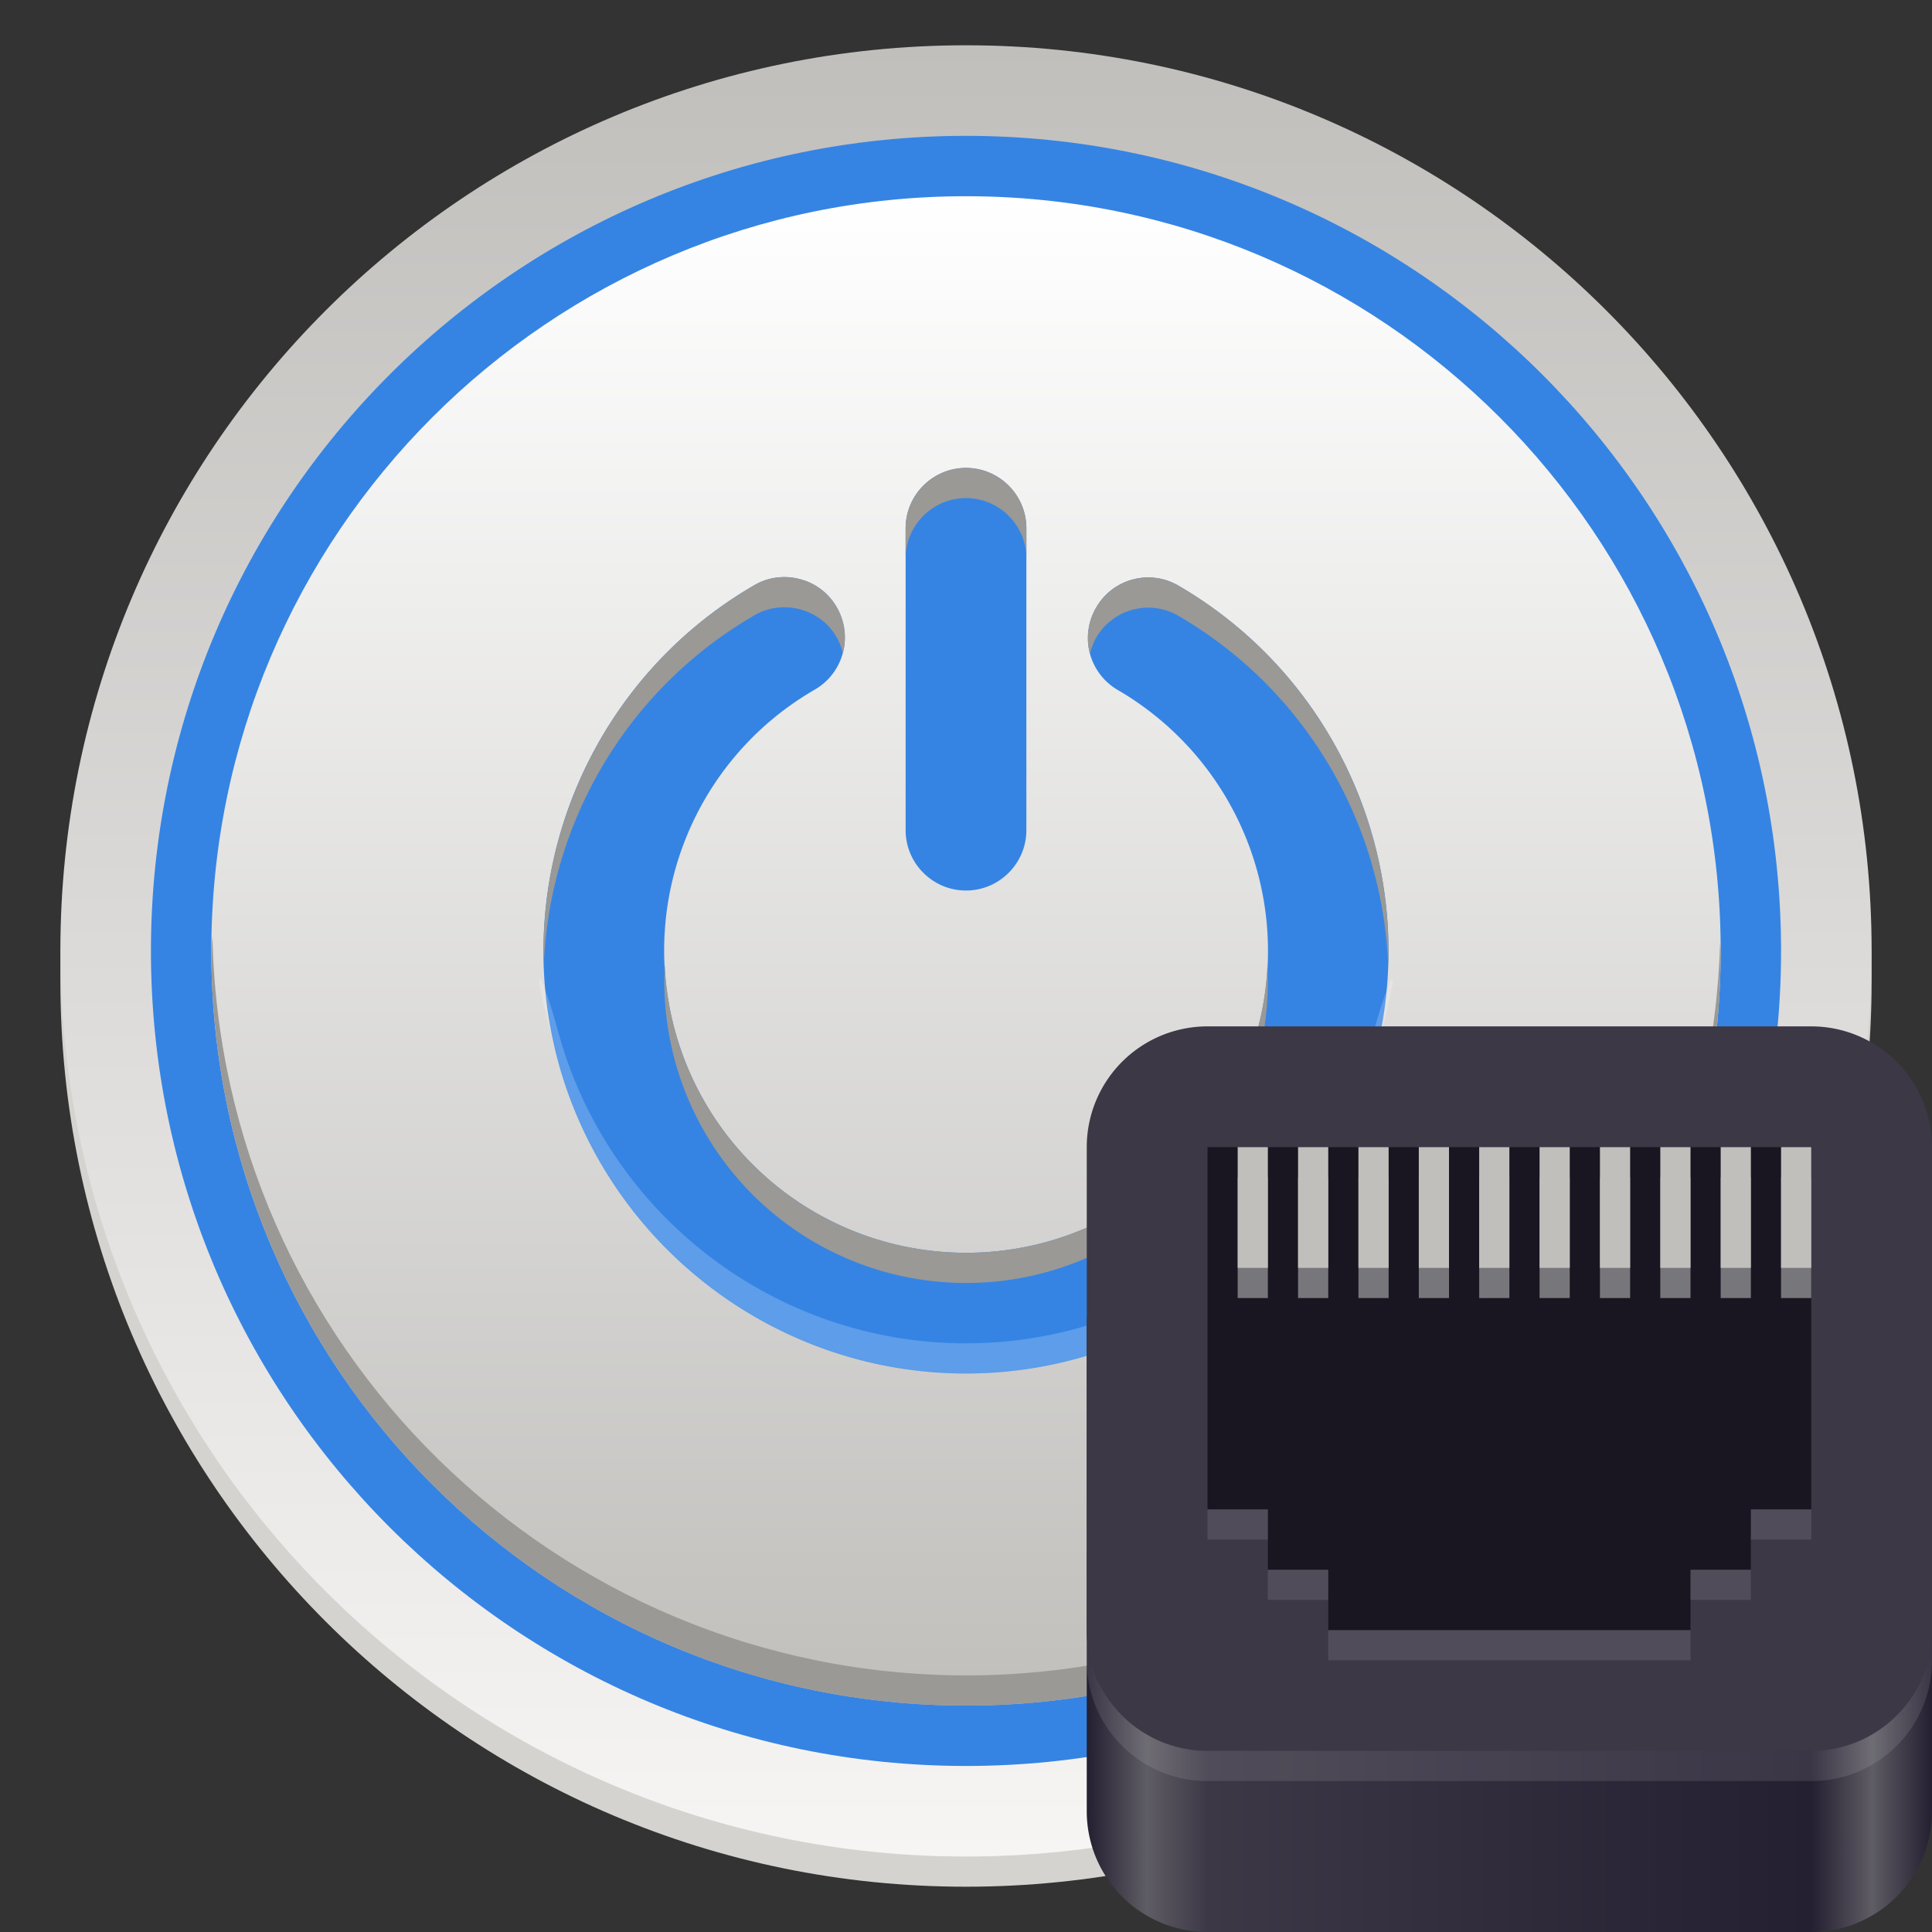 <svg xmlns="http://www.w3.org/2000/svg" width="128" height="128"><rect width="100%" height="100%" fill="#333333" stroke="none"/><linearGradient id="a" x1="64" x2="64" y1="3" y2="123" gradientUnits="userSpaceOnUse"><stop offset="0" stop-color="#c0bfbc"/><stop offset="1" stop-color="#f6f5f4"/></linearGradient><linearGradient id="b" x1="64" x2="64" y1="13" y2="113" gradientUnits="userSpaceOnUse"><stop offset="0" stop-color="#fff"/><stop offset="1" stop-color="#c0bfbc"/></linearGradient><linearGradient id="c" x1="72" x2="128" y1="128" y2="128" gradientUnits="userSpaceOnUse"><stop offset="0" stop-color="#241f31"/><stop offset=".071" stop-color="#5e5c64"/><stop offset=".143" stop-color="#3d3846"/><stop offset=".857" stop-color="#241f31"/><stop offset=".929" stop-color="#5e5c64"/><stop offset="1" stop-color="#241f31"/></linearGradient><path fill="#d5d3cf" d="M124 65c0 33.137-26.863 60-60 60S4 98.137 4 65 30.863 5 64 5s60 26.863 60 60m0 0"/><path fill="url(#a)" d="M124 63c0 33.137-26.863 60-60 60S4 96.137 4 63 30.863 3 64 3s60 26.863 60 60m0 0"/><path fill="#3584e4" d="M118 63c0 29.824-24.176 54-54 54S10 92.824 10 63 34.176 9 64 9s54 24.176 54 54m0 0"/><path fill="url(#b)" d="M114 63c0 27.613-22.387 50-50 50S14 90.613 14 63s22.387-50 50-50 50 22.387 50 50m0 0"/><path fill="#9a9996" d="M64 113c-27.613 0-50-22.387-50-50q.029-.5.074-1c.543 27.195 22.727 48.965 49.926 49 27.027-.008 49.16-21.496 49.96-48.512q.024.256.04.512c0 27.613-22.387 50-50 50m0 0"/><path fill="#3584e4" d="M64 31c-2.203 0-4 1.797-4 4v20c0 2.203 1.797 4 4 4s4-1.797 4-4V35c0-2.203-1.797-4-4-4m-12.547 7.266a3.8 3.8 0 0 0-1.469.5C39.047 45.094 33.687 58.03 36.954 70.25c3.28 12.203 14.374 20.734 27 20.75 12.64.016 23.765-8.484 27.062-20.672 3.312-12.203-2-25.156-12.922-31.516a3.975 3.975 0 0 0-5.469 1.438c-.531.906-.687 2-.422 3.031a4 4 0 0 0 1.86 2.438 20 20 0 0 1 9.25 22.515A19.985 19.985 0 0 1 63.984 83c-9.062-.016-16.953-6.078-19.296-14.828s1.453-17.953 9.296-22.484a3.99 3.99 0 0 0 1.453-5.454 3.92 3.92 0 0 0-2.421-1.859 4 4 0 0 0-1.563-.11m0 0"/><path fill="#9a9996" d="M64 31c-2.203 0-4 1.797-4 4v2c0-2.203 1.797-4 4-4s4 1.797 4 4v-2c0-2.203-1.797-4-4-4m-11.754 7.242a4.5 4.5 0 0 0-.793.024 3.8 3.8 0 0 0-1.469.5C40.906 44.02 35.68 53.824 36.027 63.992c.352-9.437 5.477-18.32 13.957-23.226a3.8 3.8 0 0 1 1.47-.5 4 4 0 0 1 1.562.109 3.92 3.92 0 0 1 2.422 1.86c.19.331.312.68.402 1.03a3.97 3.97 0 0 0-.403-3.03 3.92 3.92 0 0 0-2.421-1.86 3.6 3.6 0 0 0-.77-.129zm23.57.024a3.97 3.97 0 0 0-3.191 1.984c-.531.906-.687 2-.422 3.031l.012.028a3.9 3.9 0 0 1 .41-1.059 3.975 3.975 0 0 1 5.469-1.437c8.441 4.914 13.527 13.773 13.875 23.175.355-10.133-4.836-19.914-13.875-25.175a3.95 3.95 0 0 0-2.274-.547zM44.043 63.918A19.98 19.98 0 0 0 63.984 85a19.985 19.985 0 0 0 19.329-14.766 20 20 0 0 0 .656-6.293 20 20 0 0 1-.656 4.293A19.985 19.985 0 0 1 63.984 83a19.98 19.98 0 0 1-19.296-14.828 20 20 0 0 1-.645-4.254m0 0"/><path fill="#fff" fill-opacity=".2" d="M91.016 68.328C87.719 80.516 76.594 89.016 63.953 89c-12.625-.016-23.719-8.547-27-20.75-.86-3.223-2.285-6.555 0 2 3.281 12.203 14.375 20.734 27 20.75 12.64.016 23.766-8.484 27.063-20.672 2.34-8.621.89-5.285 0-2m0 0"/><path fill="url(#c)" d="M80 80h40a8 8 0 0 1 8 8v32a8 8 0 0 1-8 8H80a8 8 0 0 1-8-8V88a8 8 0 0 1 8-8m0 0"/><path fill="#3d3846" d="M80 68h40a8 8 0 0 1 8 8v32a8 8 0 0 1-8 8H80a8 8 0 0 1-8-8V76a8 8 0 0 1 8-8m0 0"/><path fill="#191622" d="M80 76v24h4v4h4v4h24v-4h4v-4h4V76zm0 0"/><path fill="#fff" fill-opacity=".102" d="M80 100v2h4v-2zm36 0v2h4v-2zm-32 4v2h4v-2zm28 0v2h4v-2zm-24 4v2h24v-2zm0 0"/><path fill="#77767b" d="M82 78v8h2v-8zm4 0v8h2v-8zm4 0v8h2v-8zm4 0v8h2v-8zm4 0v8h2v-8zm4 0v8h2v-8zm4 0v8h2v-8zm4 0v8h2v-8zm4 0v8h2v-8zm4 0v8h2v-8zm0 0"/><path fill="#c0bfbc" d="M82 76v8h2v-8zm4 0v8h2v-8zm4 0v8h2v-8zm4 0v8h2v-8zm4 0v8h2v-8zm4 0v8h2v-8zm4 0v8h2v-8zm4 0v8h2v-8zm4 0v8h2v-8zm4 0v8h2v-8zm0 0"/><path fill="#fff" fill-opacity=".102" d="M72 108v2c0 4.434 3.566 8 8 8h40c4.434 0 8-3.566 8-8v-2c0 4.434-3.566 8-8 8H80a7.98 7.98 0 0 1-8-8m0 0"/></svg>